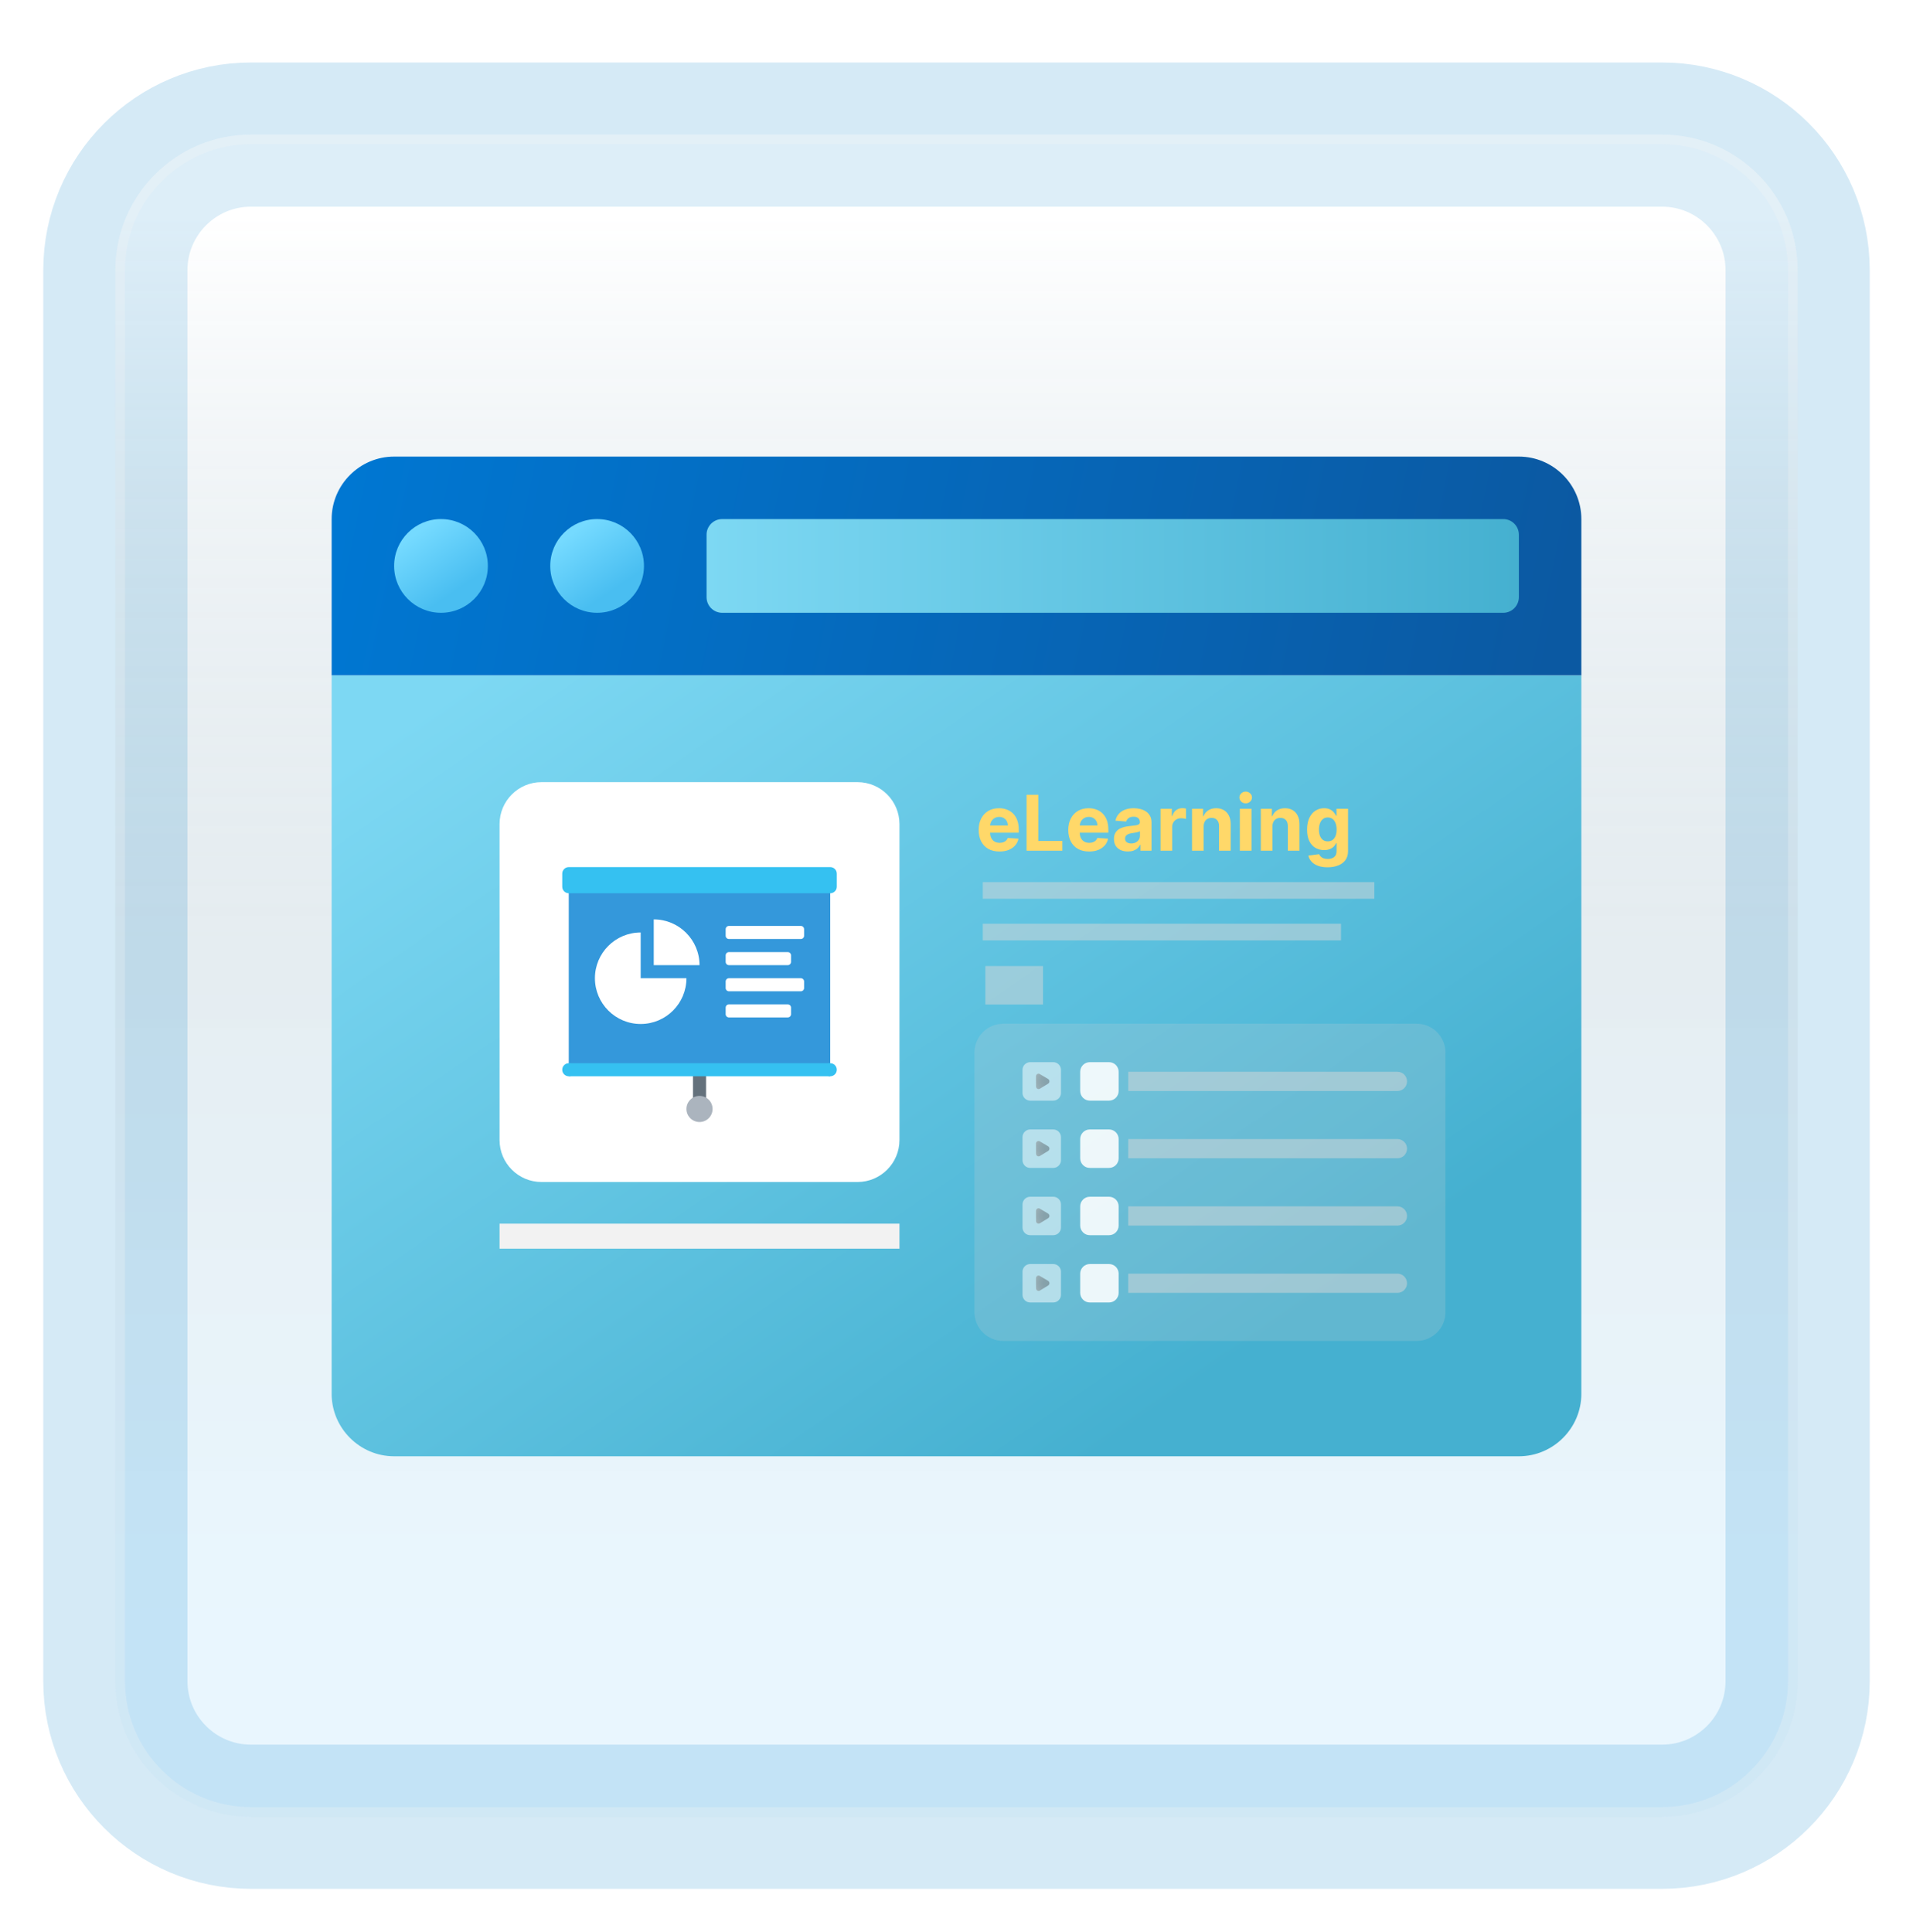 <svg width="199" height="201" viewBox="0 0 199 201" fill="none" xmlns="http://www.w3.org/2000/svg">
<g filter="url(#filter0_d_87_7134)">
<path d="M172.887 10H26.113C18.319 10 12 16.319 12 24.113V170.887C12 178.681 18.319 185 26.113 185H172.887C180.681 185 187 178.681 187 170.887V24.113C187 16.319 180.681 10 172.887 10Z" fill="white"/>
<path d="M172.887 10H26.113C18.319 10 12 16.319 12 24.113V170.887C12 178.681 18.319 185 26.113 185H172.887C180.681 185 187 178.681 187 170.887V24.113C187 16.319 180.681 10 172.887 10Z" stroke="#D5EAF6" stroke-width="15" stroke-linecap="round"/>
<path d="M172.887 10H26.113C18.319 10 12 16.319 12 24.113V170.887C12 178.681 18.319 185 26.113 185H172.887C180.681 185 187 178.681 187 170.887V24.113C187 16.319 180.681 10 172.887 10Z" fill="url(#paint0_linear_87_7134)" fill-opacity="0.2"/>
<path d="M26.113 10.5H172.887C180.405 10.5 186.5 16.595 186.5 24.113V170.887C186.5 178.405 180.405 184.5 172.887 184.5H26.113C18.595 184.5 12.5 178.405 12.5 170.887V24.113C12.5 16.595 18.595 10.5 26.113 10.5Z" stroke="#F7F7F7" stroke-opacity="0.27"/>
</g>
<g filter="url(#filter1_bd_87_7134)">
<path d="M34.5 143V68.25H164.5V143C164.5 146.575 161.575 149.5 158 149.5H41C37.425 149.5 34.5 146.575 34.5 143Z" fill="url(#paint1_linear_87_7134)"/>
<path d="M164.5 52V68.25H34.5V52C34.5 48.425 37.425 45.5 41 45.5H158C161.575 45.5 164.5 48.425 164.5 52Z" fill="url(#paint2_linear_87_7134)"/>
<path d="M75.125 61.75H156.375C157.272 61.75 158 61.022 158 60.125V53.625C158 52.728 157.272 52 156.375 52H75.125C74.228 52 73.5 52.728 73.5 53.625V60.125C73.5 61.022 74.228 61.75 75.125 61.75Z" fill="url(#paint3_linear_87_7134)"/>
<path d="M45.875 61.75C48.567 61.75 50.75 59.567 50.75 56.875C50.75 54.183 48.567 52 45.875 52C43.183 52 41 54.183 41 56.875C41 59.567 43.183 61.75 45.875 61.75Z" fill="url(#paint4_linear_87_7134)"/>
<path d="M62.115 61.75C64.807 61.75 66.99 59.567 66.99 56.875C66.99 54.183 64.807 52 62.115 52C59.423 52 57.24 54.183 57.24 56.875C57.24 59.567 59.423 61.75 62.115 61.75Z" fill="url(#paint5_linear_87_7134)"/>
<path d="M93.567 125.3H51.967V127.9H93.567V125.3Z" fill="#F2F2F2"/>
<path d="M147.367 104.5H104.367C102.71 104.5 101.367 105.843 101.367 107.5V134.5C101.367 136.157 102.71 137.5 104.367 137.5H147.367C149.024 137.5 150.367 136.157 150.367 134.5V107.5C150.367 105.843 149.024 104.5 147.367 104.5Z" fill="#D5D5D5" fill-opacity="0.2"/>
<path d="M115.367 119.5H113.367C112.815 119.5 112.367 119.052 112.367 118.5V116.5C112.367 115.948 112.815 115.5 113.367 115.5H115.367C115.919 115.5 116.367 115.948 116.367 116.5V118.5C116.367 119.052 115.919 119.5 115.367 119.5Z" fill="white" fill-opacity="0.88"/>
<path d="M115.367 126.5H113.367C112.815 126.5 112.367 126.052 112.367 125.5V123.5C112.367 122.948 112.815 122.5 113.367 122.5H115.367C115.919 122.5 116.367 122.948 116.367 123.5V125.5C116.367 126.052 115.919 126.5 115.367 126.5Z" fill="white" fill-opacity="0.88"/>
<path d="M115.367 133.5H113.367C112.815 133.5 112.367 133.052 112.367 132.5V130.5C112.367 129.948 112.815 129.5 113.367 129.5H115.367C115.919 129.5 116.367 129.948 116.367 130.5V132.5C116.367 133.052 115.919 133.5 115.367 133.5Z" fill="white" fill-opacity="0.88"/>
<path d="M115.367 112.5H113.367C112.815 112.5 112.367 112.052 112.367 111.5V109.5C112.367 108.948 112.815 108.5 113.367 108.5H115.367C115.919 108.5 116.367 108.948 116.367 109.5V111.5C116.367 112.052 115.919 112.5 115.367 112.5Z" fill="white" fill-opacity="0.88"/>
<path d="M106.367 109.3C106.367 108.858 106.725 108.5 107.167 108.5H109.567C110.009 108.5 110.367 108.858 110.367 109.3V111.7C110.367 112.142 110.009 112.5 109.567 112.5H107.167C106.725 112.5 106.367 112.142 106.367 111.7V109.3Z" fill="white" fill-opacity="0.5"/>
<path d="M109.033 110.253C109.21 110.358 109.212 110.625 109.036 110.733L108.173 111.262C107.997 111.369 107.775 111.238 107.773 111.024L107.767 109.979C107.765 109.766 107.986 109.631 108.163 109.737L109.033 110.253Z" fill="url(#paint6_radial_87_7134)"/>
<path d="M109.033 110.253C109.21 110.358 109.212 110.625 109.036 110.733L108.173 111.262C107.997 111.369 107.775 111.238 107.773 111.024L107.767 109.979C107.765 109.766 107.986 109.631 108.163 109.737L109.033 110.253Z" fill="black" fill-opacity="0.2"/>
<path d="M106.367 116.3C106.367 115.858 106.725 115.5 107.167 115.5H109.567C110.009 115.5 110.367 115.858 110.367 116.3V118.7C110.367 119.142 110.009 119.5 109.567 119.5H107.167C106.725 119.5 106.367 119.142 106.367 118.7V116.3Z" fill="white" fill-opacity="0.5"/>
<path d="M109.033 117.253C109.21 117.358 109.212 117.625 109.036 117.733L108.173 118.262C107.997 118.369 107.775 118.238 107.773 118.024L107.767 116.979C107.765 116.766 107.986 116.631 108.163 116.737L109.033 117.253Z" fill="url(#paint7_radial_87_7134)"/>
<path d="M109.033 117.253C109.21 117.358 109.212 117.625 109.036 117.733L108.173 118.262C107.997 118.369 107.775 118.238 107.773 118.024L107.767 116.979C107.765 116.766 107.986 116.631 108.163 116.737L109.033 117.253Z" fill="black" fill-opacity="0.2"/>
<path d="M106.367 123.3C106.367 122.858 106.725 122.5 107.167 122.5H109.567C110.009 122.5 110.367 122.858 110.367 123.3V125.7C110.367 126.142 110.009 126.5 109.567 126.5H107.167C106.725 126.5 106.367 126.142 106.367 125.7V123.3Z" fill="white" fill-opacity="0.5"/>
<path d="M109.033 124.253C109.21 124.358 109.212 124.625 109.036 124.733L108.173 125.262C107.997 125.369 107.775 125.238 107.773 125.024L107.767 123.979C107.765 123.766 107.986 123.631 108.163 123.737L109.033 124.253Z" fill="url(#paint8_radial_87_7134)"/>
<path d="M109.033 124.253C109.21 124.358 109.212 124.625 109.036 124.733L108.173 125.262C107.997 125.369 107.775 125.238 107.773 125.024L107.767 123.979C107.765 123.766 107.986 123.631 108.163 123.737L109.033 124.253Z" fill="black" fill-opacity="0.2"/>
<path d="M106.367 130.3C106.367 129.858 106.725 129.5 107.167 129.5H109.567C110.009 129.5 110.367 129.858 110.367 130.3V132.7C110.367 133.142 110.009 133.5 109.567 133.5H107.167C106.725 133.5 106.367 133.142 106.367 132.7V130.3Z" fill="white" fill-opacity="0.5"/>
<path d="M109.033 131.253C109.21 131.358 109.212 131.625 109.036 131.733L108.173 132.262C107.997 132.369 107.775 132.238 107.773 132.024L107.767 130.979C107.765 130.766 107.986 130.631 108.163 130.737L109.033 131.253Z" fill="url(#paint9_radial_87_7134)"/>
<path d="M109.033 131.253C109.21 131.358 109.212 131.625 109.036 131.733L108.173 132.262C107.997 132.369 107.775 132.238 107.773 132.024L107.767 130.979C107.765 130.766 107.986 130.631 108.163 130.737L109.033 131.253Z" fill="black" fill-opacity="0.2"/>
<path d="M117.367 109.5H145.367C145.919 109.5 146.367 109.948 146.367 110.5C146.367 111.052 145.919 111.5 145.367 111.5H117.367V109.5Z" fill="#D9D9D9" fill-opacity="0.5"/>
<path d="M117.367 116.5H145.367C145.919 116.5 146.367 116.948 146.367 117.5C146.367 118.052 145.919 118.5 145.367 118.5H117.367V116.5Z" fill="#D9D9D9" fill-opacity="0.5"/>
<path d="M117.367 123.5H145.367C145.919 123.5 146.367 123.948 146.367 124.5C146.367 125.052 145.919 125.5 145.367 125.5H117.367V123.5Z" fill="#D9D9D9" fill-opacity="0.5"/>
<path d="M117.367 130.5H145.367C145.919 130.5 146.367 130.948 146.367 131.5C146.367 132.052 145.919 132.5 145.367 132.5H117.367V130.5Z" fill="#D9D9D9" fill-opacity="0.5"/>
<path d="M56.335 120.967C53.922 120.967 51.967 119.011 51.967 116.599V83.735C51.967 81.322 53.922 79.367 56.335 79.367H89.199C91.611 79.367 93.567 81.322 93.567 83.735V116.599C93.567 119.011 91.611 120.967 89.199 120.967H56.335Z" fill="white"/>
<path d="M86.367 90.247H59.166V109.287H86.367V90.247Z" fill="url(#paint10_radial_87_7134)"/>
<path d="M72.087 109.287H73.447V113.367H72.087V109.287Z" fill="#64717C"/>
<path d="M86.367 90.927H59.167C58.791 90.927 58.487 90.622 58.487 90.247V88.887C58.487 88.511 58.791 88.207 59.167 88.207H86.367C86.742 88.207 87.047 88.511 87.047 88.887V90.247C87.047 90.622 86.742 90.927 86.367 90.927Z" fill="#35C1F1"/>
<path d="M86.367 108.607H59.166V109.967H86.367V108.607Z" fill="#35C1F1"/>
<path d="M71.407 113.367C71.407 114.117 72.016 114.727 72.767 114.727C73.517 114.727 74.127 114.117 74.127 113.367C74.127 112.616 73.517 112.007 72.767 112.007C72.016 112.007 71.407 112.616 71.407 113.367Z" fill="#ABB4BE"/>
<path d="M66.647 95.007C64.018 95.007 61.887 97.138 61.887 99.767C61.887 102.396 64.018 104.527 66.647 104.527C69.275 104.527 71.407 102.396 71.407 99.767H66.647V95.007Z" fill="white"/>
<path d="M68.007 93.647V98.407H72.767C72.767 95.778 70.635 93.647 68.007 93.647Z" fill="white"/>
<path d="M83.307 95.687H75.827C75.639 95.687 75.487 95.534 75.487 95.347V94.667C75.487 94.479 75.639 94.327 75.827 94.327H83.307C83.495 94.327 83.647 94.479 83.647 94.667V95.347C83.647 95.534 83.495 95.687 83.307 95.687Z" fill="white"/>
<path d="M81.947 97.047H75.827C75.639 97.047 75.487 97.199 75.487 97.387V98.067C75.487 98.254 75.639 98.407 75.827 98.407H81.947C82.134 98.407 82.287 98.254 82.287 98.067V97.387C82.287 97.199 82.134 97.047 81.947 97.047Z" fill="white"/>
<path d="M83.307 99.767H75.827C75.639 99.767 75.487 99.919 75.487 100.107V100.787C75.487 100.974 75.639 101.127 75.827 101.127H83.307C83.495 101.127 83.647 100.974 83.647 100.787V100.107C83.647 99.919 83.495 99.767 83.307 99.767Z" fill="white"/>
<path d="M81.947 102.487H75.827C75.639 102.487 75.487 102.639 75.487 102.827V103.507C75.487 103.694 75.639 103.847 75.827 103.847H81.947C82.134 103.847 82.287 103.694 82.287 103.507V102.827C82.287 102.639 82.134 102.487 81.947 102.487Z" fill="white"/>
<path d="M86.367 109.967C86.742 109.967 87.047 109.662 87.047 109.287C87.047 108.911 86.742 108.607 86.367 108.607C85.991 108.607 85.687 108.911 85.687 109.287C85.687 109.662 85.991 109.967 86.367 109.967Z" fill="#35C1F1"/>
<path d="M59.167 109.967C59.542 109.967 59.847 109.662 59.847 109.287C59.847 108.911 59.542 108.607 59.167 108.607C58.791 108.607 58.487 108.911 58.487 109.287C58.487 109.662 58.791 109.967 59.167 109.967Z" fill="#35C1F1"/>
<path d="M108.5 98.5H102.5V102.5H108.5V98.5Z" fill="#D9D9D9" fill-opacity="0.5"/>
<path d="M139.5 94.1H102.233V95.833H139.5V94.1Z" fill="#D9D9D9" fill-opacity="0.5"/>
<path d="M142.966 91.5H102.233V89.767H142.966V91.5Z" fill="#D9D9D9" fill-opacity="0.5"/>
<path d="M103.972 86.585C103.523 86.585 103.136 86.494 102.813 86.313C102.491 86.129 102.242 85.869 102.068 85.534C101.894 85.197 101.807 84.798 101.807 84.338C101.807 83.889 101.894 83.495 102.068 83.156C102.242 82.817 102.488 82.553 102.804 82.364C103.122 82.174 103.495 82.08 103.923 82.08C104.211 82.08 104.479 82.126 104.727 82.219C104.977 82.31 105.195 82.447 105.381 82.631C105.568 82.814 105.714 83.046 105.818 83.324C105.922 83.6 105.974 83.924 105.974 84.296V84.628H102.29V83.878H104.835C104.835 83.704 104.797 83.549 104.722 83.415C104.646 83.28 104.541 83.175 104.406 83.1C104.274 83.022 104.119 82.983 103.943 82.983C103.759 82.983 103.597 83.026 103.455 83.111C103.314 83.194 103.205 83.307 103.125 83.449C103.045 83.589 103.005 83.745 103.003 83.918V84.631C103.003 84.847 103.043 85.033 103.122 85.19C103.204 85.348 103.318 85.469 103.466 85.554C103.614 85.639 103.789 85.682 103.991 85.682C104.126 85.682 104.249 85.663 104.361 85.625C104.473 85.587 104.568 85.53 104.648 85.455C104.727 85.379 104.788 85.286 104.83 85.176L105.949 85.25C105.892 85.519 105.776 85.754 105.599 85.955C105.425 86.153 105.2 86.309 104.923 86.421C104.649 86.53 104.331 86.585 103.972 86.585Z" fill="#FFD869"/>
<path d="M106.787 86.5V80.682H108.017V85.486H110.511V86.5H106.787Z" fill="#FFD869"/>
<path d="M113.292 86.585C112.843 86.585 112.457 86.494 112.133 86.313C111.811 86.129 111.563 85.869 111.389 85.534C111.214 85.197 111.127 84.798 111.127 84.338C111.127 83.889 111.214 83.495 111.389 83.156C111.563 82.817 111.808 82.553 112.124 82.364C112.442 82.174 112.816 82.08 113.244 82.08C113.531 82.08 113.799 82.126 114.048 82.219C114.298 82.31 114.515 82.447 114.701 82.631C114.889 82.814 115.034 83.046 115.139 83.324C115.243 83.6 115.295 83.924 115.295 84.296V84.628H111.61V83.878H114.156C114.156 83.704 114.118 83.549 114.042 83.415C113.966 83.28 113.861 83.175 113.727 83.1C113.594 83.022 113.44 82.983 113.264 82.983C113.08 82.983 112.917 83.026 112.775 83.111C112.635 83.194 112.525 83.307 112.445 83.449C112.366 83.589 112.325 83.745 112.323 83.918V84.631C112.323 84.847 112.363 85.033 112.442 85.19C112.524 85.348 112.638 85.469 112.786 85.554C112.934 85.639 113.109 85.682 113.312 85.682C113.446 85.682 113.569 85.663 113.681 85.625C113.793 85.587 113.888 85.53 113.968 85.455C114.048 85.379 114.108 85.286 114.15 85.176L115.269 85.25C115.212 85.519 115.096 85.754 114.92 85.955C114.746 86.153 114.52 86.309 114.244 86.421C113.969 86.53 113.652 86.585 113.292 86.585Z" fill="#FFD869"/>
<path d="M117.329 86.582C117.05 86.582 116.802 86.534 116.585 86.438C116.367 86.339 116.194 86.194 116.067 86.003C115.942 85.81 115.88 85.569 115.88 85.281C115.88 85.039 115.924 84.835 116.014 84.671C116.103 84.506 116.224 84.373 116.377 84.273C116.531 84.172 116.705 84.097 116.9 84.046C117.097 83.994 117.303 83.958 117.519 83.938C117.773 83.911 117.978 83.886 118.133 83.864C118.288 83.839 118.401 83.803 118.471 83.756C118.541 83.708 118.576 83.638 118.576 83.546V83.528C118.576 83.349 118.519 83.209 118.406 83.111C118.294 83.012 118.135 82.963 117.928 82.963C117.71 82.963 117.537 83.011 117.408 83.108C117.28 83.203 117.194 83.322 117.153 83.466L116.033 83.375C116.09 83.11 116.202 82.881 116.369 82.688C116.535 82.493 116.75 82.343 117.014 82.239C117.279 82.133 117.585 82.08 117.934 82.08C118.176 82.08 118.408 82.108 118.63 82.165C118.853 82.222 119.051 82.31 119.224 82.429C119.398 82.548 119.535 82.702 119.636 82.889C119.736 83.075 119.786 83.297 119.786 83.557V86.5H118.639V85.895H118.604C118.534 86.031 118.441 86.152 118.323 86.256C118.206 86.358 118.065 86.439 117.9 86.497C117.735 86.554 117.545 86.582 117.329 86.582ZM117.675 85.747C117.853 85.747 118.011 85.712 118.147 85.642C118.283 85.57 118.39 85.474 118.468 85.352C118.546 85.231 118.585 85.094 118.585 84.94V84.477C118.547 84.502 118.495 84.525 118.428 84.546C118.364 84.564 118.291 84.582 118.21 84.6C118.128 84.615 118.047 84.629 117.965 84.642C117.884 84.653 117.81 84.664 117.744 84.673C117.602 84.694 117.478 84.727 117.371 84.773C117.265 84.818 117.183 84.88 117.124 84.957C117.066 85.033 117.036 85.128 117.036 85.242C117.036 85.406 117.096 85.532 117.215 85.619C117.336 85.705 117.49 85.747 117.675 85.747Z" fill="#FFD869"/>
<path d="M120.725 86.5V82.136H121.898V82.898H121.944C122.023 82.627 122.157 82.422 122.344 82.284C122.532 82.144 122.748 82.074 122.992 82.074C123.053 82.074 123.118 82.078 123.188 82.085C123.258 82.093 123.32 82.103 123.373 82.117V83.191C123.316 83.174 123.237 83.158 123.137 83.145C123.037 83.132 122.945 83.125 122.862 83.125C122.683 83.125 122.524 83.164 122.384 83.242C122.246 83.317 122.136 83.424 122.055 83.56C121.975 83.696 121.935 83.853 121.935 84.031V86.5H120.725Z" fill="#FFD869"/>
<path d="M125.209 83.977V86.5H123.999V82.136H125.152V82.906H125.203C125.3 82.653 125.462 82.452 125.689 82.304C125.916 82.154 126.192 82.08 126.516 82.08C126.819 82.08 127.083 82.146 127.308 82.278C127.534 82.411 127.709 82.6 127.834 82.847C127.959 83.091 128.021 83.383 128.021 83.722V86.5H126.811V83.938C126.813 83.671 126.745 83.462 126.607 83.313C126.468 83.161 126.278 83.085 126.036 83.085C125.873 83.085 125.729 83.12 125.604 83.19C125.481 83.26 125.384 83.363 125.314 83.497C125.246 83.63 125.211 83.79 125.209 83.977Z" fill="#FFD869"/>
<path d="M128.975 86.5V82.136H130.185V86.5H128.975ZM129.583 81.574C129.403 81.574 129.249 81.514 129.12 81.395C128.993 81.274 128.93 81.129 128.93 80.96C128.93 80.794 128.993 80.651 129.12 80.531C129.249 80.41 129.403 80.35 129.583 80.35C129.763 80.35 129.916 80.41 130.043 80.531C130.172 80.651 130.237 80.794 130.237 80.96C130.237 81.129 130.172 81.274 130.043 81.395C129.916 81.514 129.763 81.574 129.583 81.574Z" fill="#FFD869"/>
<path d="M132.365 83.977V86.5H131.155V82.136H132.308V82.906H132.359C132.456 82.653 132.618 82.452 132.845 82.304C133.072 82.154 133.348 82.08 133.672 82.08C133.975 82.08 134.239 82.146 134.464 82.278C134.69 82.411 134.865 82.6 134.99 82.847C135.115 83.091 135.178 83.383 135.178 83.722V86.5H133.967V83.938C133.969 83.671 133.901 83.462 133.763 83.313C133.625 83.161 133.434 83.085 133.192 83.085C133.029 83.085 132.885 83.12 132.76 83.19C132.637 83.26 132.54 83.363 132.47 83.497C132.402 83.63 132.367 83.79 132.365 83.977Z" fill="#FFD869"/>
<path d="M138.097 88.227C137.705 88.227 137.369 88.173 137.089 88.065C136.81 87.959 136.589 87.814 136.424 87.631C136.259 87.447 136.152 87.241 136.103 87.011L137.222 86.861C137.256 86.948 137.31 87.029 137.384 87.105C137.458 87.181 137.556 87.242 137.677 87.287C137.8 87.334 137.95 87.358 138.126 87.358C138.389 87.358 138.606 87.294 138.776 87.165C138.949 87.038 139.035 86.825 139.035 86.526V85.727H138.984C138.931 85.849 138.851 85.963 138.745 86.071C138.639 86.179 138.503 86.267 138.336 86.335C138.169 86.403 137.97 86.438 137.739 86.438C137.412 86.438 137.113 86.362 136.844 86.21C136.577 86.057 136.364 85.823 136.205 85.509C136.048 85.192 135.969 84.793 135.969 84.31C135.969 83.815 136.05 83.403 136.211 83.071C136.372 82.74 136.586 82.492 136.853 82.327C137.122 82.162 137.416 82.08 137.737 82.08C137.981 82.08 138.185 82.121 138.35 82.205C138.515 82.286 138.647 82.388 138.748 82.511C138.85 82.633 138.929 82.752 138.984 82.869H139.029V82.136H140.231V86.543C140.231 86.914 140.14 87.225 139.958 87.475C139.776 87.725 139.524 87.912 139.202 88.037C138.882 88.164 138.514 88.227 138.097 88.227ZM138.123 85.528C138.318 85.528 138.483 85.48 138.617 85.384C138.754 85.285 138.858 85.145 138.93 84.963C139.004 84.779 139.04 84.56 139.04 84.304C139.04 84.048 139.005 83.827 138.933 83.639C138.861 83.45 138.756 83.303 138.62 83.199C138.484 83.095 138.318 83.043 138.123 83.043C137.924 83.043 137.756 83.097 137.62 83.205C137.484 83.311 137.38 83.458 137.31 83.648C137.24 83.837 137.205 84.056 137.205 84.304C137.205 84.556 137.24 84.774 137.31 84.957C137.382 85.139 137.486 85.28 137.62 85.381C137.756 85.479 137.924 85.528 138.123 85.528Z" fill="#FFD869"/>
</g>
<defs>
<filter id="filter0_d_87_7134" x="0.5" y="2.5" width="198" height="198" filterUnits="userSpaceOnUse" color-interpolation-filters="sRGB">
<feFlood flood-opacity="0" result="BackgroundImageFix"/>
<feColorMatrix in="SourceAlpha" type="matrix" values="0 0 0 0 0 0 0 0 0 0 0 0 0 0 0 0 0 0 127 0" result="hardAlpha"/>
<feOffset dy="4"/>
<feGaussianBlur stdDeviation="2"/>
<feComposite in2="hardAlpha" operator="out"/>
<feColorMatrix type="matrix" values="0 0 0 0 0 0 0 0 0 0 0 0 0 0 0 0 0 0 0.25 0"/>
<feBlend mode="normal" in2="BackgroundImageFix" result="effect1_dropShadow_87_7134"/>
<feBlend mode="normal" in="SourceGraphic" in2="effect1_dropShadow_87_7134" result="shape"/>
</filter>
<filter id="filter1_bd_87_7134" x="30.5" y="41.5" width="138" height="114" filterUnits="userSpaceOnUse" color-interpolation-filters="sRGB">
<feFlood flood-opacity="0" result="BackgroundImageFix"/>
<feGaussianBlur in="BackgroundImageFix" stdDeviation="2"/>
<feComposite in2="SourceAlpha" operator="in" result="effect1_backgroundBlur_87_7134"/>
<feColorMatrix in="SourceAlpha" type="matrix" values="0 0 0 0 0 0 0 0 0 0 0 0 0 0 0 0 0 0 127 0" result="hardAlpha"/>
<feOffset dy="2"/>
<feGaussianBlur stdDeviation="2"/>
<feComposite in2="hardAlpha" operator="out"/>
<feColorMatrix type="matrix" values="0 0 0 0 1 0 0 0 0 1 0 0 0 0 1 0 0 0 1 0"/>
<feBlend mode="normal" in2="effect1_backgroundBlur_87_7134" result="effect2_dropShadow_87_7134"/>
<feBlend mode="normal" in="SourceGraphic" in2="effect2_dropShadow_87_7134" result="shape"/>
</filter>
<linearGradient id="paint0_linear_87_7134" x1="99.5" y1="18.468" x2="99.5" y2="176.532" gradientUnits="userSpaceOnUse">
<stop stop-color="white"/>
<stop offset="0.472" stop-color="#0D5176" stop-opacity="0.528"/>
<stop offset="0.941" stop-color="#12A6F7" stop-opacity="0.465"/>
</linearGradient>
<linearGradient id="paint1_linear_87_7134" x1="65.31" y1="57.177" x2="124.311" y2="142.523" gradientUnits="userSpaceOnUse">
<stop stop-color="#7DD8F3"/>
<stop offset="1" stop-color="#45B0D0"/>
</linearGradient>
<linearGradient id="paint2_linear_87_7134" x1="36.495" y1="44.658" x2="161.042" y2="69.982" gradientUnits="userSpaceOnUse">
<stop stop-color="#0077D2"/>
<stop offset="1" stop-color="#0B59A2"/>
</linearGradient>
<linearGradient id="paint3_linear_87_7134" x1="73.5" y1="56.875" x2="158" y2="56.875" gradientUnits="userSpaceOnUse">
<stop stop-color="#7DD8F3"/>
<stop offset="1" stop-color="#45B0D0"/>
</linearGradient>
<linearGradient id="paint4_linear_87_7134" x1="43.441" y1="53.352" x2="47.604" y2="59.374" gradientUnits="userSpaceOnUse">
<stop stop-color="#75DAFF"/>
<stop offset="1" stop-color="#49BEF1"/>
</linearGradient>
<linearGradient id="paint5_linear_87_7134" x1="59.681" y1="53.352" x2="63.844" y2="59.374" gradientUnits="userSpaceOnUse">
<stop stop-color="#75DAFF"/>
<stop offset="1" stop-color="#49BEF1"/>
</linearGradient>
<radialGradient id="paint6_radial_87_7134" cx="0" cy="0" r="1" gradientUnits="userSpaceOnUse" gradientTransform="translate(108.952 110.498) rotate(179.744) scale(1.736 1.814)">
<stop stop-color="#64717C" stop-opacity="0.19"/>
<stop offset="1" stop-color="white" stop-opacity="0.465"/>
</radialGradient>
<radialGradient id="paint7_radial_87_7134" cx="0" cy="0" r="1" gradientUnits="userSpaceOnUse" gradientTransform="translate(108.952 117.498) rotate(179.744) scale(1.736 1.814)">
<stop stop-color="#64717C" stop-opacity="0.19"/>
<stop offset="1" stop-color="white" stop-opacity="0.465"/>
</radialGradient>
<radialGradient id="paint8_radial_87_7134" cx="0" cy="0" r="1" gradientUnits="userSpaceOnUse" gradientTransform="translate(108.952 124.498) rotate(179.744) scale(1.736 1.814)">
<stop stop-color="#64717C" stop-opacity="0.19"/>
<stop offset="1" stop-color="white" stop-opacity="0.465"/>
</radialGradient>
<radialGradient id="paint9_radial_87_7134" cx="0" cy="0" r="1" gradientUnits="userSpaceOnUse" gradientTransform="translate(108.952 131.498) rotate(179.744) scale(1.736 1.813)">
<stop stop-color="#64717C" stop-opacity="0.19"/>
<stop offset="1" stop-color="white" stop-opacity="0.465"/>
</radialGradient>
<radialGradient id="paint10_radial_87_7134" cx="0" cy="0" r="1" gradientUnits="userSpaceOnUse" gradientTransform="translate(168.395 182.919) scale(146.205 146.205)">
<stop offset="0.131" stop-color="#23D9D6"/>
<stop offset="0.214" stop-color="#21BDDD"/>
<stop offset="0.364" stop-color="#1E90E7"/>
<stop offset="0.508" stop-color="#3498DB"/>
<stop offset="0.642" stop-color="#3498DB"/>
<stop offset="0.764" stop-color="#3498DB"/>
<stop offset="0.862" stop-color="#3498DB"/>
</radialGradient>
</defs>
</svg>
